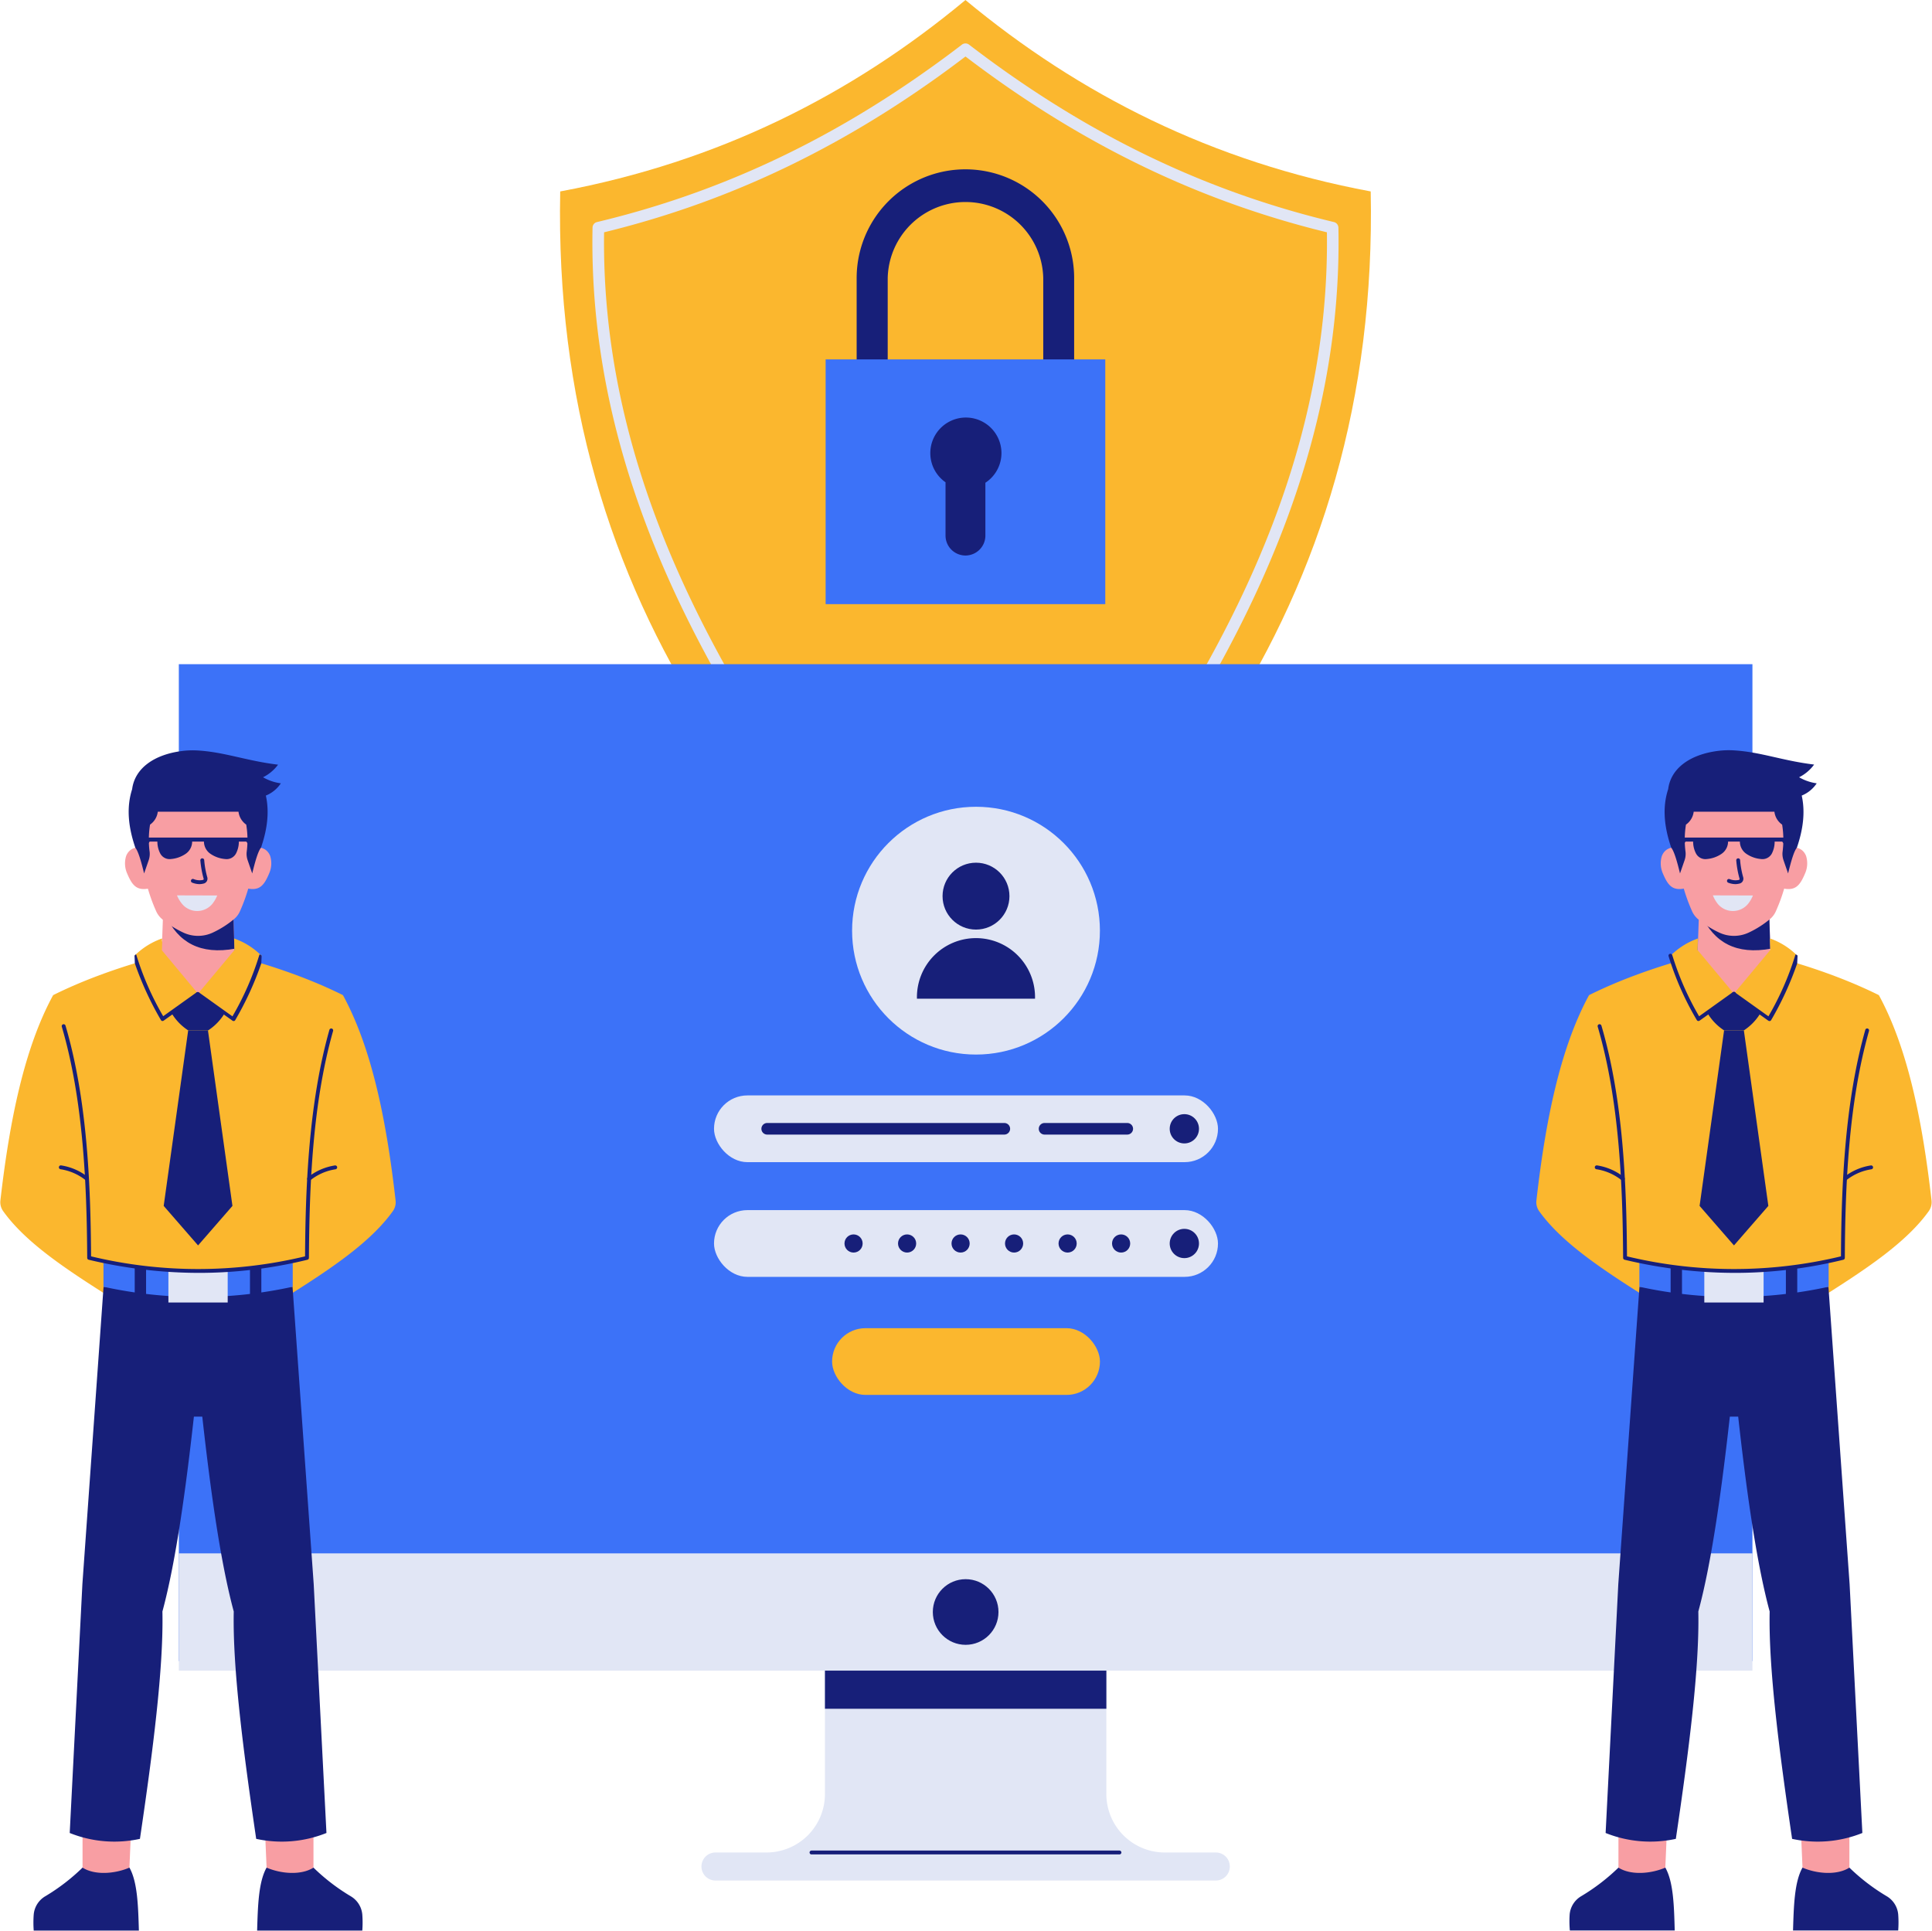 <?xml version="1.0" encoding="UTF-8"?>
<!DOCTYPE svg PUBLIC '-//W3C//DTD SVG 1.0//EN'
          'http://www.w3.org/TR/2001/REC-SVG-20010904/DTD/svg10.dtd'>
<svg height="499.9" preserveAspectRatio="xMidYMid meet" version="1.0" viewBox="-0.1 0.0 500.2 499.9" width="500.2" xmlns="http://www.w3.org/2000/svg" xmlns:xlink="http://www.w3.org/1999/xlink" zoomAndPan="magnify"
><defs
  ><clipPath id="a"
    ><path d="M439.26,250.84a23.86,23.86,0,0,0,4.29,6.43c3.22,3.32,7.34,3.32,10.56,0a23.86,23.86,0,0,0,4.29-6.43l-.53-17-9,7.35-9-7.35Z" fill="#f89ea3"
    /></clipPath
    ><clipPath id="b"
    ><path d="M41.61,250.84a23.86,23.86,0,0,0,4.29,6.43c3.21,3.32,7.34,3.32,10.56,0a23.86,23.86,0,0,0,4.29-6.43l-.53-17-9,7.35-9-7.35Z" fill="#f89ea3"
    /></clipPath
  ></defs
  ><g data-name="Layer 2"
  ><g
    ><g
      ><g id="change1_1"
        ><path d="M42.46 243.44L40.99 244.14 40.69 247.37 42.85 247.31 42.46 243.44z" fill="#fbb72e"
        /></g
        ><g id="change1_2"
        ><path d="M317.15,187H182.58c-24.71-38.69-38.72-83.65-37.64-137.43,41-7.65,75.39-25,104.92-49.56h0c29.54,24.52,63.91,41.91,104.92,49.56C355.87,103.35,341.86,148.31,317.15,187Z" fill="#fbb72e"
        /></g
        ><g id="change2_1"
        ><path d="M299.46,197.89H200.27a1.51,1.51,0,0,1-1.27-.69c-21.88-34.26-46.84-80.94-45.69-138.27a1.49,1.49,0,0,1,1.15-1.43c30.22-7.22,57.92-19.89,84.67-38.74,3.27-2.29,6.58-4.72,9.82-7.21a1.52,1.52,0,0,1,1.83,0c3.36,2.57,6.66,5,9.82,7.22,26.75,18.84,54.45,31.51,84.67,38.73a1.52,1.52,0,0,1,1.15,1.43c1.15,57.36-23.82,104-45.7,138.27A1.49,1.49,0,0,1,299.46,197.89Zm-98.37-3h97.54c21.4-33.59,45.58-79.1,44.81-134.74-30.16-7.36-57.83-20.1-84.57-38.92-2.9-2.05-5.93-4.26-9-6.6-3,2.27-6,4.49-9,6.59-26.74,18.83-54.41,31.57-84.57,38.93C155.51,115.77,179.69,161.29,201.09,194.89Z" fill="#e1e6f5"
        /></g
        ><g id="change3_1"
        ><path d="M274,115.24H225.69a4,4,0,0,1-4-4V72A28.14,28.14,0,0,1,278,72v39.24A4,4,0,0,1,274,115.24Zm-44.27-8H270V72a20.14,20.14,0,0,0-40.27,0Z" fill="#171f79"
        /></g
        ><g id="change4_1"
        ><path d="M213.66 93.06H286.06V156.43H213.66z" fill="#3c72f8"
        /></g
        ><g id="change3_2"
        ><path d="M259.18,117.33a9.21,9.21,0,1,0-14.48,7.55v13.79a5.17,5.17,0,0,0,5.16,5.17h0a5.17,5.17,0,0,0,5.16-5.17V125A9.19,9.19,0,0,0,259.18,117.33Z" fill="#171f79"
        /></g
        ><g id="change2_2"
        ><path d="M318.3,483.3a3.62,3.62,0,0,1-3.63,3.63H185.14a3.63,3.63,0,0,1,0-7.26h13.2a15.14,15.14,0,0,0,15.14-15.13V427.26l3.08-2.71h66.7l3.08,2.71v37.28a15.13,15.13,0,0,0,15.13,15.13h13.2A3.62,3.62,0,0,1,318.3,483.3Z" fill="#e1e6f5"
        /></g
        ><g id="change3_3"
        ><path d="M286.34 427.26L286.34 442.46 213.48 442.46 213.48 427.26 216.56 424.55 283.26 424.55 286.34 427.26z" fill="#171f79"
        /></g
        ><g id="change4_2"
        ><path d="M46.2 171.98H453.61V430.11H46.2z" fill="#3c72f8"
        /></g
        ><g id="change2_3"
        ><path d="M46.2 402.22H453.61V432.58H46.2z" fill="#e1e6f5"
        /></g
        ><g id="change3_4"
        ><path d="M289.77,480.17H210a.5.5,0,0,1-.5-.5.51.51,0,0,1,.5-.5h79.73a.51.51,0,0,1,.5.5A.5.5,0,0,1,289.77,480.17Z" fill="#171f79"
        /></g
        ><g id="change3_5"
        ><circle cx="249.91" cy="417.4" fill="#171f79" r="8.5"
        /></g
        ><g id="change5_1"
        ><path d="M431.49 473.55L430.92 486.75 418.92 486.75 418.92 473.55 431.49 473.55z" fill="#f89ea3"
        /></g
        ><g id="change5_2"
        ><path d="M466.14 473.55L466.71 486.75 478.71 486.75 478.71 473.55 466.14 473.55z" fill="#f89ea3"
        /></g
        ><g id="change1_3"
        ><path d="M486.34,257.67c7.47,13.72,11.28,32.45,13.64,53.19a4,4,0,0,1-.73,2.76c-5.71,8-16.05,14.87-26.78,21.68l-1-12.82,3.29-14,2-22.48C478.83,273.47,481.59,262.83,486.34,257.67Z" fill="#fbb72e"
        /></g
        ><g id="change1_4"
        ><path d="M411.31,257.67c-7.47,13.72-11.28,32.45-13.63,53.19a3.94,3.94,0,0,0,.72,2.76c5.71,8,16.05,14.87,26.78,21.68l1-12.82-3.29-14-2-22.48C418.82,273.47,416.06,262.83,411.31,257.67Z" fill="#fbb72e"
        /></g
        ><g id="change3_6"
        ><path d="M478.77,410.2l-5.48-77-21.84-.7-2.63-.09h0l-2.62.09-21.84.7-5.48,77-3.28,64.42a31,31,0,0,0,18.18,1.52c3.38-22.83,6.13-44.28,5.82-58.87,3.63-13.35,6.24-33.28,8.16-50.46h2.16c1.91,17.18,4.53,37.11,8.15,50.46-.31,14.59,2.44,36,5.81,58.87a31,31,0,0,0,18.19-1.52Z" fill="#171f79"
        /></g
        ><g id="change3_7"
        ><path d="M431.06,483.59c-3.86,1.65-9,2-12.14,0a52.09,52.09,0,0,1-9.63,7.39,6.1,6.1,0,0,0-3,4.73,26.35,26.35,0,0,0,.05,4.16h27.15C433.32,493.62,433.17,487.32,431.06,483.59Z" fill="#171f79"
        /></g
        ><g id="change3_8"
        ><path d="M466.57,483.59c3.86,1.65,9,2,12.14,0a51.82,51.82,0,0,0,9.64,7.39,6.11,6.11,0,0,1,3,4.73,27.58,27.58,0,0,1,0,4.16H464.12C464.31,493.62,464.46,487.32,466.57,483.59Z" fill="#171f79"
        /></g
        ><g id="change4_3"
        ><path d="M424.34,324.09v9.09a114.28,114.28,0,0,0,49,0v-9.09Z" fill="#3c72f8"
        /></g
        ><g id="change2_4"
        ><path d="M441.15 327.53H456.5V337.26H441.15z" fill="#e1e6f5"
        /></g
        ><g id="change3_9"
        ><path d="M432.43 326.36H435.37V337.73H432.43z" fill="#171f79"
        /></g
        ><g id="change3_10"
        ><path d="M462.27 326.36H465.21V337.73H462.27z" fill="#171f79"
        /></g
        ><g id="change1_5"
        ><path d="M486.34,257.67c-7.5,19.47-9.17,42.57-9.31,68a118.35,118.35,0,0,1-56.4,0c-.15-25.46-1.81-48.56-9.32-68,10.31-5.12,23-9.35,37.52-12.44C463.34,248.32,476,252.55,486.34,257.67Z" fill="#fbb72e"
        /></g
        ><g id="change5_3"
        ><path d="M439.26,250.84a23.86,23.86,0,0,0,4.29,6.43c3.22,3.32,7.34,3.32,10.56,0a23.86,23.86,0,0,0,4.29-6.43l-.53-17-9,7.35-9-7.35Z" fill="#f89ea3"
        /></g
        ><g clip-path="url(#a)" id="change3_52"
        ><path d="M441.06,238.26c3.56,6.59,9.69,9.29,19.14,7l-.85-10.95Z" fill="#171f79"
        /></g
        ><g id="change5_4"
        ><path d="M463.06,219.38c2.2-.19,3.74.49,4.44,2.26a6.44,6.44,0,0,1-.3,4.6c-1.33,3.14-2.53,4.55-5.94,3.74Z" fill="#f89ea3"
        /></g
        ><g id="change5_5"
        ><path d="M434.6,219.38c-2.2-.19-3.74.49-4.44,2.26a6.49,6.49,0,0,0,.29,4.6c1.34,3.14,2.54,4.55,5.95,3.74Z" fill="#f89ea3"
        /></g
        ><g id="change5_6"
        ><path d="M433.13,208.36c.47,9.12.66,18.23,4.85,27.58a5.66,5.66,0,0,0,1.48,2,25.21,25.21,0,0,0,5.6,3.56,9,9,0,0,0,7.54,0,25.21,25.21,0,0,0,5.6-3.56,5.55,5.55,0,0,0,1.48-2c4.2-9.35,4.38-18.46,4.85-27.58Z" fill="#f89ea3"
        /></g
        ><g id="change3_11"
        ><path d="M432.59,219.5c.77.94,1.52,3.59,2.27,6.66l1.19-3.44a5,5,0,0,0,.25-2.06,24.43,24.43,0,0,1,.1-7.14,4.75,4.75,0,0,0,2-3.34H459.3a4.75,4.75,0,0,0,2,3.34,24.43,24.43,0,0,1,.1,7.14,5,5,0,0,0,.25,2.06l1.19,3.44c.75-3.07,1.5-5.72,2.27-6.66,1.58-4.61,2.23-9.14,1.26-13.5a8.49,8.49,0,0,0,3.88-3.17,12.7,12.7,0,0,1-4.56-1.57,10.76,10.76,0,0,0,3.89-3.29c-8.25-1-13.72-3.24-20.71-3.67a22.07,22.07,0,0,0-4,.11c-7.41.9-12.39,4.53-13.07,9.91C430.2,209.2,430.81,214.29,432.59,219.5Z" fill="#171f79"
        /></g
        ><g id="change2_5"
        ><path d="M443.37,231.84A8.75,8.75,0,0,0,444.6,234a5.08,5.08,0,0,0,7.91,0,8.75,8.75,0,0,0,1.23-2.13Z" fill="#e1e6f5"
        /></g
        ><g id="change3_12"
        ><path d="M456.6,260.52a13.81,13.81,0,0,1-5.21,6.28h-5.12a13.75,13.75,0,0,1-5.21-6.28l7.77-3.22Z" fill="#171f79"
        /></g
        ><g id="change3_13"
        ><path d="M446.27 266.8L439.93 312.25 448.83 322.48 457.73 312.25 451.39 266.8 446.27 266.8z" fill="#171f79"
        /></g
        ><g id="change1_6"
        ><path d="M432.38,247.45a77,77,0,0,0,7.26,16.42l9.19-6.57L439.41,246l.09-3a19,19,0,0,0-7.12,4.49" fill="#fbb72e"
        /></g
        ><g id="change1_7"
        ><path d="M465.29,247.45A77.07,77.07,0,0,1,458,263.87l-8.79-6.28-.4-.29.32-.39,9.1-10.92-.09-3a18.75,18.75,0,0,1,6.76,4.15C465,247.21,465.17,247.33,465.29,247.45Z" fill="#fbb72e"
        /></g
        ><g id="change3_14"
        ><path d="M447.27,217.42a3.86,3.86,0,0,1-1.72,3.71,7.91,7.91,0,0,1-3.73,1.3A2.75,2.75,0,0,1,439,221a6.65,6.65,0,0,1-.72-3.62Z" fill="#171f79"
        /></g
        ><g id="change3_15"
        ><path d="M450.39,217.42a3.84,3.84,0,0,0,1.72,3.71,7.87,7.87,0,0,0,3.72,1.3,2.76,2.76,0,0,0,2.79-1.39,6.74,6.74,0,0,0,.72-3.62Z" fill="#171f79"
        /></g
        ><g id="change2_6"
        ><circle cx="252.59" cy="240.98" fill="#e1e6f5" r="32.08"
        /></g
        ><g id="change3_16"
        ><circle cx="252.59" cy="232.04" fill="#171f79" r="8.66"
        /></g
        ><g id="change3_17"
        ><path d="M267.87,258.59H237.3a15.29,15.29,0,1,1,30.57,0Z" fill="#171f79"
        /></g
        ><g id="change2_7"
        ><rect fill="#e1e6f5" height="17.28" rx="8.64" width="130.48" x="184.76" y="283.64"
        /></g
        ><g id="change3_18"
        ><circle cx="306.53" cy="292.28" fill="#171f79" r="3.79"
        /></g
        ><g id="change2_8"
        ><rect fill="#e1e6f5" height="17.28" rx="8.64" width="130.48" x="184.76" y="313.34"
        /></g
        ><g id="change1_8"
        ><rect fill="#fbb72e" height="17.28" rx="8.64" width="69.35" x="215.33" y="343.91"
        /></g
        ><g id="change3_19"
        ><circle cx="306.53" cy="321.98" fill="#171f79" r="3.79"
        /></g
        ><g id="change3_20"
        ><circle cx="290.16" cy="321.98" fill="#171f79" r="2.35"
        /></g
        ><g id="change3_21"
        ><circle cx="276.31" cy="321.98" fill="#171f79" r="2.35"
        /></g
        ><g id="change3_22"
        ><circle cx="262.45" cy="321.98" fill="#171f79" r="2.35"
        /></g
        ><g id="change3_23"
        ><circle cx="248.6" cy="321.98" fill="#171f79" r="2.35"
        /></g
        ><g id="change3_24"
        ><circle cx="234.75" cy="321.98" fill="#171f79" r="2.35"
        /></g
        ><g id="change3_25"
        ><circle cx="220.89" cy="321.98" fill="#171f79" r="2.35"
        /></g
        ><g id="change3_26"
        ><path d="M259.92,293.78H198.53a1.5,1.5,0,1,1,0-3h61.39a1.5,1.5,0,1,1,0,3Z" fill="#171f79"
        /></g
        ><g id="change3_27"
        ><path d="M291.75,293.78H270.34a1.5,1.5,0,1,1,0-3h21.41a1.5,1.5,0,0,1,0,3Z" fill="#171f79"
        /></g
        ><g id="change3_28"
        ><path d="M477.58,305.73a.51.51,0,0,1-.4-.2.5.5,0,0,1,.1-.7,14.75,14.75,0,0,1,7-3.06.5.5,0,0,1,.12,1,13.75,13.75,0,0,0-6.53,2.87A.49.49,0,0,1,477.58,305.73Z" fill="#171f79"
        /></g
        ><g id="change3_29"
        ><path d="M420.07,305.73a.49.49,0,0,1-.3-.1,13.75,13.75,0,0,0-6.53-2.87.5.5,0,0,1,.12-1,14.75,14.75,0,0,1,7,3.06.5.5,0,0,1,.1.7A.51.51,0,0,1,420.07,305.73Z" fill="#171f79"
        /></g
        ><g id="change3_30"
        ><path d="M449.26,228.93a5.24,5.24,0,0,1-1.92-.37.5.5,0,0,1-.28-.65.49.49,0,0,1,.64-.28,4.12,4.12,0,0,0,2.37.22.27.27,0,0,0,.19-.14.26.26,0,0,0,0-.24,25.1,25.1,0,0,1-.84-4.68.5.5,0,0,1,1-.08,23,23,0,0,0,.81,4.49,1.35,1.35,0,0,1-.15,1,1.28,1.28,0,0,1-.84.59A4.94,4.94,0,0,1,449.26,228.93Z" fill="#171f79"
        /></g
        ><g id="change3_31"
        ><path d="M463.06,219.88a.5.5,0,0,1-.4-.19l-1.35-1.78h-25L435,219.69a.5.5,0,0,1-.7.09.51.51,0,0,1-.1-.7l1.5-2a.52.52,0,0,1,.4-.2h25.46a.52.52,0,0,1,.4.2l1.5,2a.51.51,0,0,1-.1.7A.49.49,0,0,1,463.06,219.88Z" fill="#171f79"
        /></g
        ><g id="change3_32"
        ><path d="M449.05,329.59a123,123,0,0,1-28.53-3.4.49.49,0,0,1-.39-.48c-.11-18.94-1-40.86-6.58-59.87a.5.5,0,0,1,.34-.62.51.51,0,0,1,.62.34c5.6,19,6.5,40.83,6.62,59.75a118.42,118.42,0,0,0,55.4,0c.11-18.48,1-39.85,6.3-58.64a.5.5,0,0,1,.61-.35.51.51,0,0,1,.35.62c-5.33,18.81-6.16,40.26-6.26,58.77a.5.5,0,0,1-.38.48A117.62,117.62,0,0,1,449.05,329.59Z" fill="#171f79"
        /></g
        ><g id="change3_33"
        ><path d="M439.64,264.37h-.11a.49.49,0,0,1-.33-.25,76.19,76.19,0,0,1-7.3-16.53.48.48,0,0,1,.34-.61.5.5,0,0,1,.62.34,74.9,74.9,0,0,0,6.94,15.83l8.74-6.25a.5.5,0,0,1,.7.12.51.51,0,0,1-.12.7l-9.19,6.56A.53.53,0,0,1,439.64,264.37Z" fill="#171f79"
        /></g
        ><g id="change3_34"
        ><path d="M465.29,247.45l-.09,2a81.74,81.74,0,0,1-6.74,14.68.49.49,0,0,1-.33.25H458a.53.53,0,0,1-.29-.1l-8.9-6.35-.29-.21a.51.51,0,0,1-.11-.7.34.34,0,0,1,.08-.09l.08-.05.06,0,.06,0a.25.25,0,0,1,.12,0l.15,0h0l.09.06h0l0,0h0l8.7,6.22a75.21,75.21,0,0,0,6.95-15.83.43.43,0,0,1,.11-.2C465,247.21,465.17,247.33,465.29,247.45Z" fill="#171f79"
        /></g
        ><g id="change5_7"
        ><path d="M33.84 473.55L33.27 486.75 21.27 486.75 21.27 473.55 33.84 473.55z" fill="#f89ea3"
        /></g
        ><g id="change5_8"
        ><path d="M68.49 473.55L69.06 486.75 81.06 486.75 81.06 473.55 68.49 473.55z" fill="#f89ea3"
        /></g
        ><g id="change1_9"
        ><path d="M88.69,257.67c7.47,13.72,11.28,32.45,13.63,53.19a3.94,3.94,0,0,1-.72,2.76c-5.71,8-16,14.87-26.78,21.68l-1-12.82,3.29-14,2-22.48C81.18,273.47,83.94,262.83,88.69,257.67Z" fill="#fbb72e"
        /></g
        ><g id="change1_10"
        ><path d="M13.66,257.67C6.19,271.39,2.38,290.12,0,310.86a4,4,0,0,0,.73,2.76c5.71,8,16.05,14.87,26.78,21.68l1-12.82-3.29-14-2-22.48C21.17,273.47,18.41,262.83,13.66,257.67Z" fill="#fbb72e"
        /></g
        ><g id="change3_35"
        ><path d="M81.12,410.2l-5.48-77-21.84-.7-2.63-.09h0l-2.62.09-21.84.7-5.48,77-3.28,64.42a31,31,0,0,0,18.18,1.52c3.38-22.83,6.13-44.28,5.82-58.87,3.62-13.35,6.24-33.28,8.15-50.46h2.17c1.91,17.18,4.53,37.11,8.15,50.46-.31,14.59,2.44,36,5.81,58.87a31,31,0,0,0,18.19-1.52Z" fill="#171f79"
        /></g
        ><g id="change3_36"
        ><path d="M33.41,483.59c-3.86,1.65-9,2-12.14,0A51.82,51.82,0,0,1,11.63,491a6.11,6.11,0,0,0-3,4.73,27.58,27.58,0,0,0,0,4.16H35.86C35.67,493.62,35.52,487.32,33.41,483.59Z" fill="#171f79"
        /></g
        ><g id="change3_37"
        ><path d="M68.92,483.59c3.86,1.65,9,2,12.14,0A51.82,51.82,0,0,0,90.7,491a6.11,6.11,0,0,1,3,4.73,27.58,27.58,0,0,1,0,4.16H66.47C66.66,493.62,66.81,487.32,68.92,483.59Z" fill="#171f79"
        /></g
        ><g id="change4_4"
        ><path d="M26.69,324.09v9.09a114.23,114.23,0,0,0,49,0v-9.09Z" fill="#3c72f8"
        /></g
        ><g id="change2_9"
        ><path d="M43.5 327.53H58.85V337.26H43.5z" fill="#e1e6f5"
        /></g
        ><g id="change3_38"
        ><path d="M34.78 326.36H37.72V337.73H34.78z" fill="#171f79"
        /></g
        ><g id="change3_39"
        ><path d="M64.62 326.36H67.56V337.73H64.62z" fill="#171f79"
        /></g
        ><g id="change1_11"
        ><path d="M88.69,257.67c-7.5,19.47-9.17,42.57-9.31,68a118.35,118.35,0,0,1-56.4,0c-.15-25.46-1.81-48.56-9.32-68,10.31-5.12,23-9.35,37.52-12.44C65.69,248.32,78.39,252.55,88.69,257.67Z" fill="#fbb72e"
        /></g
        ><g id="change5_9"
        ><path d="M41.61,250.84a23.86,23.86,0,0,0,4.29,6.43c3.21,3.32,7.34,3.32,10.56,0a23.86,23.86,0,0,0,4.29-6.43l-.53-17-9,7.35-9-7.35Z" fill="#f89ea3"
        /></g
        ><g clip-path="url(#b)" id="change3_53"
        ><path d="M43.41,238.26c3.56,6.59,9.69,9.29,19.14,7l-.85-10.95Z" fill="#171f79"
        /></g
        ><g id="change5_10"
        ><path d="M65.41,219.38c2.2-.19,3.74.49,4.44,2.26a6.44,6.44,0,0,1-.3,4.6c-1.33,3.14-2.53,4.55-5.94,3.74Z" fill="#f89ea3"
        /></g
        ><g id="change5_11"
        ><path d="M37,219.38c-2.2-.19-3.74.49-4.44,2.26a6.43,6.43,0,0,0,.29,4.6c1.33,3.14,2.54,4.55,6,3.74Z" fill="#f89ea3"
        /></g
        ><g id="change5_12"
        ><path d="M35.48,208.36c.47,9.12.66,18.23,4.85,27.58a5.66,5.66,0,0,0,1.48,2,25.21,25.21,0,0,0,5.6,3.56,9,9,0,0,0,7.54,0,25.21,25.21,0,0,0,5.6-3.56,5.55,5.55,0,0,0,1.48-2c4.19-9.35,4.38-18.46,4.85-27.58Z" fill="#f89ea3"
        /></g
        ><g id="change3_40"
        ><path d="M34.94,219.5c.77.94,1.52,3.59,2.27,6.66l1.19-3.44a5,5,0,0,0,.25-2.06,24.43,24.43,0,0,1,.1-7.14,4.75,4.75,0,0,0,2-3.34H61.65a4.77,4.77,0,0,0,2,3.34,24,24,0,0,1,.11,7.14,5,5,0,0,0,.25,2.06l1.19,3.44c.75-3.07,1.5-5.72,2.27-6.66,1.58-4.61,2.23-9.14,1.26-13.5a8.49,8.49,0,0,0,3.88-3.17A12.7,12.7,0,0,1,68,201.26,10.76,10.76,0,0,0,71.89,198c-8.25-1-13.72-3.24-20.71-3.67a22.07,22.07,0,0,0-4,.11c-7.41.9-12.39,4.53-13.07,9.91C32.55,209.2,33.16,214.29,34.94,219.5Z" fill="#171f79"
        /></g
        ><g id="change2_10"
        ><path d="M45.72,231.84A8.75,8.75,0,0,0,47,234a5.08,5.08,0,0,0,7.91,0,8.75,8.75,0,0,0,1.23-2.13Z" fill="#e1e6f5"
        /></g
        ><g id="change3_41"
        ><path d="M59,260.52a13.81,13.81,0,0,1-5.21,6.28H48.62a13.75,13.75,0,0,1-5.21-6.28l7.77-3.22Z" fill="#171f79"
        /></g
        ><g id="change3_42"
        ><path d="M48.62 266.8L42.28 312.25 51.18 322.48 60.08 312.25 53.74 266.8 48.62 266.8z" fill="#171f79"
        /></g
        ><g id="change1_12"
        ><path d="M51.18,257.3l-.4.29L42,263.87a77,77,0,0,1-7.26-16.42l.36-.34A18.85,18.85,0,0,1,41.86,243l-.1,3,9.1,10.93Z" fill="#fbb72e"
        /></g
        ><g id="change1_13"
        ><path d="M67.64,247.45a77.07,77.07,0,0,1-7.27,16.42l-8.79-6.28-.4-.29.32-.39L60.6,246l-.09-3a18.75,18.75,0,0,1,6.76,4.15C67.39,247.21,67.52,247.33,67.64,247.45Z" fill="#fbb72e"
        /></g
        ><g id="change3_43"
        ><path d="M49.62,217.42a3.86,3.86,0,0,1-1.72,3.71,7.91,7.91,0,0,1-3.73,1.3A2.74,2.74,0,0,1,41.39,221a6.65,6.65,0,0,1-.72-3.62Z" fill="#171f79"
        /></g
        ><g id="change3_44"
        ><path d="M52.73,217.42a3.87,3.87,0,0,0,1.73,3.71,7.87,7.87,0,0,0,3.72,1.3A2.76,2.76,0,0,0,61,221a6.74,6.74,0,0,0,.72-3.62Z" fill="#171f79"
        /></g
        ><g id="change3_45"
        ><path d="M79.93,305.73a.51.51,0,0,1-.4-.2.5.5,0,0,1,.1-.7,14.75,14.75,0,0,1,7-3.06.5.5,0,0,1,.12,1,13.75,13.75,0,0,0-6.53,2.87A.49.49,0,0,1,79.93,305.73Z" fill="#171f79"
        /></g
        ><g id="change3_46"
        ><path d="M22.42,305.73a.49.49,0,0,1-.3-.1,13.75,13.75,0,0,0-6.53-2.87.5.5,0,0,1,.12-1,14.75,14.75,0,0,1,7,3.06.5.5,0,0,1,.1.7A.51.51,0,0,1,22.42,305.73Z" fill="#171f79"
        /></g
        ><g id="change3_47"
        ><path d="M51.61,228.93a5.24,5.24,0,0,1-1.92-.37.5.5,0,1,1,.36-.93,4.12,4.12,0,0,0,2.37.22.27.27,0,0,0,.19-.14.29.29,0,0,0,0-.24,25.1,25.1,0,0,1-.84-4.68.5.5,0,0,1,1-.08,23,23,0,0,0,.81,4.49,1.35,1.35,0,0,1-.15,1,1.28,1.28,0,0,1-.84.59A4.94,4.94,0,0,1,51.61,228.93Z" fill="#171f79"
        /></g
        ><g id="change3_48"
        ><path d="M65.41,219.88a.5.5,0,0,1-.4-.19l-1.35-1.78h-25l-1.35,1.78a.5.5,0,0,1-.8-.61l1.5-2a.51.51,0,0,1,.4-.2H63.91a.52.52,0,0,1,.4.2l1.5,2a.51.51,0,0,1-.1.7A.49.49,0,0,1,65.41,219.88Z" fill="#171f79"
        /></g
        ><g id="change3_49"
        ><path d="M51.4,329.59a123.15,123.15,0,0,1-28.54-3.4.49.49,0,0,1-.38-.48c-.11-18.94-1-40.86-6.58-59.87a.5.5,0,0,1,.34-.62.51.51,0,0,1,.62.34c5.59,19,6.5,40.83,6.62,59.75a118.42,118.42,0,0,0,55.4,0c.11-18.48,1-39.85,6.3-58.64a.5.5,0,0,1,.61-.35.51.51,0,0,1,.35.62C80.8,285.75,80,307.2,79.88,325.71a.5.5,0,0,1-.38.48A117.62,117.62,0,0,1,51.4,329.59Z" fill="#171f79"
        /></g
        ><g id="change3_50"
        ><path d="M51.47,257.71l-.29.21-8.9,6.35a.48.48,0,0,1-.29.1h-.11a.5.5,0,0,1-.32-.25,82.56,82.56,0,0,1-6.75-14.68h0l-.08-2,.36-.34a.56.56,0,0,1,.12.2,74.9,74.9,0,0,0,6.94,15.83l8.71-6.22,0,0h0l.06,0,.06,0a.07.07,0,0,1,.06,0,.44.44,0,0,1,.35.08l0,0a.34.34,0,0,1,.08.09A.5.5,0,0,1,51.47,257.71Z" fill="#171f79"
        /></g
        ><g id="change3_51"
        ><path d="M67.64,247.45l-.09,2a81.74,81.74,0,0,1-6.74,14.68.49.49,0,0,1-.33.25h-.11a.53.53,0,0,1-.29-.1l-8.9-6.35-.29-.21a.5.5,0,0,1-.11-.7.73.73,0,0,1,.08-.09l0,0,.15-.06h0a.45.45,0,0,1,.37.08l0,0h0l8.7,6.22a74.6,74.6,0,0,0,6.94-15.83.37.37,0,0,1,.12-.2C67.39,247.21,67.52,247.33,67.64,247.45Z" fill="#171f79"
        /></g
      ></g
    ></g
  ></g
></svg
>
